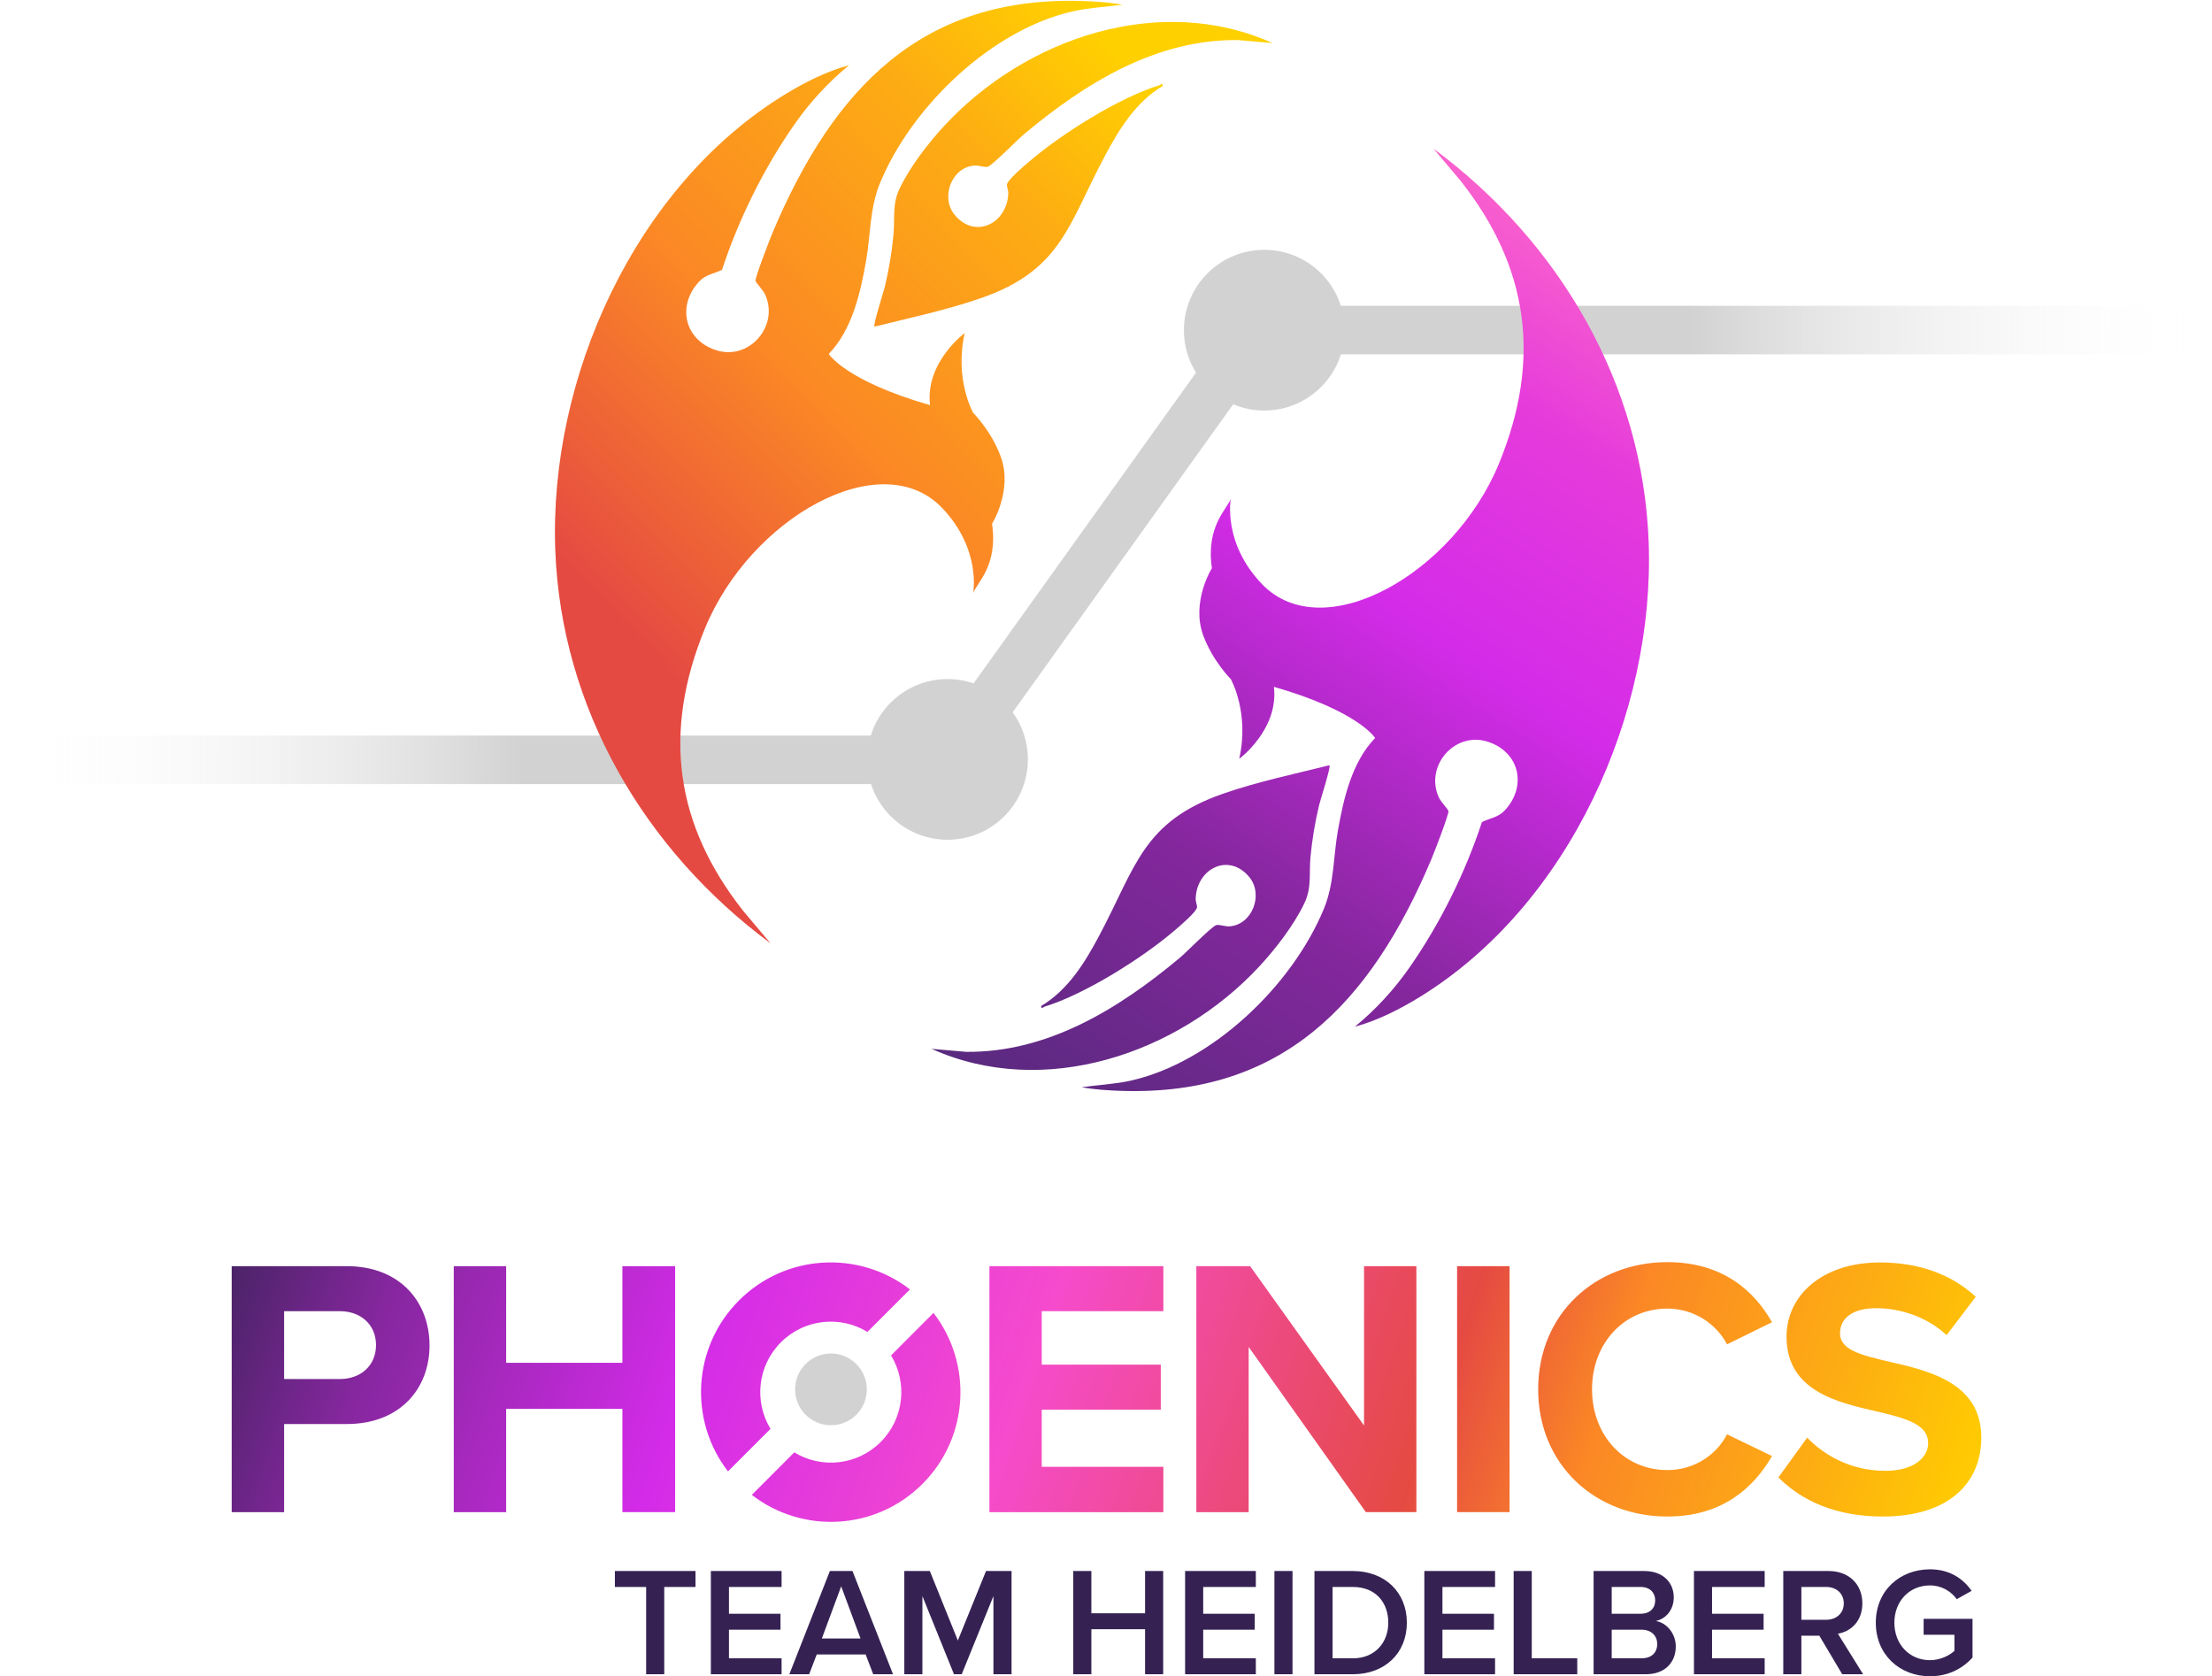 <svg width="2605" height="1974" viewBox="0 0 2605 1974" fill="none" xmlns="http://www.w3.org/2000/svg">
<path d="M978.591 1678.27C1001.92 1678.27 1020.83 1659.36 1020.83 1636.04C1020.83 1612.71 1001.92 1593.8 978.591 1593.8C955.265 1593.8 936.355 1612.71 936.355 1636.04C936.355 1659.36 955.265 1678.27 978.591 1678.27Z" fill="#D2D2D2"/>
<g filter="url(#filter0_d_2719_32)">
<path d="M1099.36 1542.46C1145.59 1602.4 1141.3 1688.83 1086.41 1743.81L1086.44 1743.78C1031.54 1798.77 945.255 1803.06 885.411 1756.76L935.405 1706.68C967.333 1726.19 1009.56 1722.12 1037.17 1694.47C1064.78 1666.82 1068.84 1624.52 1049.37 1592.54L1099.36 1542.46ZM2213.86 1483.08C2259.91 1483.08 2298.13 1496.98 2326.8 1523.47L2292.48 1568.63C2269.03 1546.91 2237.75 1536.93 2209.5 1536.93C2181.26 1536.93 2166.93 1549.08 2166.93 1566.46C2166.93 1586 2191.26 1592.07 2224.7 1599.89C2272.49 1610.74 2333.31 1625.08 2333.31 1689.33C2333.31 1742.3 2295.51 1782.25 2217.32 1782.25C2161.72 1782.25 2121.75 1763.57 2094.38 1736.21L2128.26 1689.33L2128.27 1689.34C2148.69 1710.62 2180.4 1728.42 2220.37 1728.42C2254.25 1728.42 2270.76 1712.35 2270.76 1695.85C2270.76 1674.13 2245.57 1666.76 2212.11 1658.94C2164.76 1648.08 2103.94 1635.06 2103.94 1570.36C2103.94 1522.16 2145.64 1483.08 2213.86 1483.08ZM1963.49 1482.69C2029.52 1482.69 2066.44 1517.42 2086.85 1553.45L2033.85 1579.5C2021.7 1556.06 1995.64 1537.39 1963.49 1537.39C1913.11 1537.39 1874.88 1577.77 1874.88 1632.47C1874.88 1687.16 1913.11 1727.55 1963.49 1727.55C1995.64 1727.55 2021.7 1709.31 2033.85 1685.43L2086.85 1711.04C2066 1747.07 2029.52 1782.24 1963.49 1782.24C1878.79 1782.24 1811.46 1721.46 1811.46 1632.47C1811.46 1543.47 1878.79 1482.69 1963.49 1482.69ZM408.486 1487.44C471.512 1487.44 505.852 1530 505.852 1580.81C505.852 1631.62 471.075 1673.31 408.486 1673.31H334.593V1777.09H272.863V1487.44H408.486ZM596.092 1601.22H732.973V1487.44H795.105V1777.08H732.973V1655.51H596.092V1777.09H534.38V1487.44H596.092V1601.22ZM1370.05 1540.42H1226.82V1603.38H1367.01V1656.36H1226.82V1723.68H1370.05V1777.09H1165.2V1487.44H1370.05V1540.42ZM1606.38 1675.04V1487.44H1668.02V1777.08H1608.56V1777.09L1470.52 1582.56V1777.09H1408.88V1487.44H1472.25L1606.38 1675.04ZM1777.78 1777.08H1715.97V1487.44H1777.78V1777.08ZM870.319 1527.77C925.295 1472.79 1011.71 1468.5 1071.64 1514.79L1021.58 1564.86C989.601 1545.36 947.309 1549.42 919.659 1577.07L919.626 1577.11C891.976 1604.76 887.911 1647.05 907.413 1679.02L857.345 1729.09C811.051 1669.16 815.343 1582.74 870.319 1527.77ZM334.593 1620.33H400.226C424.571 1620.33 442.826 1604.7 442.826 1580.37C442.826 1556.05 424.571 1540.42 400.226 1540.42H334.593V1620.33Z" fill="url(#paint0_linear_2719_32)"/>
</g>
<path d="M2272.86 1847.93C2296.55 1847.93 2312.05 1859.23 2321.89 1873.26L2304.39 1883.1C2298.01 1873.99 2286.53 1866.88 2272.86 1866.88C2248.8 1866.88 2230.94 1885.29 2230.94 1910.8C2230.94 1936.32 2248.8 1954.91 2272.86 1954.91C2285.25 1954.91 2296.19 1949.08 2301.66 1943.97V1925.02H2265.39V1906.25H2322.98V1951.81C2310.95 1965.11 2294 1973.86 2272.86 1973.86C2237.69 1973.86 2209.07 1948.89 2209.07 1910.8C2209.07 1872.71 2237.69 1847.93 2272.86 1847.93ZM819.082 1868.7H782.268V1971.49H760.944V1868.7H724.129V1849.93H819.082V1868.7ZM920.441 1868.7H858.476V1900.23H919.165V1919.01H858.476V1952.72H920.441V1971.49H837.152V1849.93H920.441V1868.7ZM1051.69 1971.49H1028.36L1019.43 1948.17H961.839L952.909 1971.49H929.581L977.331 1849.93H1003.94L1051.69 1971.49ZM1128.03 1931.76L1161.2 1849.93H1191.27V1971.49H1169.94V1879.46L1132.58 1971.49H1123.47L1086.29 1879.46V1971.49H1064.97V1849.93H1095.04L1128.03 1931.76ZM1285.27 1899.69H1348.51V1849.93H1369.84V1971.49H1348.51V1918.46H1285.27V1971.49H1263.95V1849.93H1285.27V1899.69ZM1478.94 1868.7H1416.98V1900.23H1477.67V1919.01H1416.98V1952.72H1478.94V1971.49H1395.65V1849.93H1478.94V1868.7ZM1522.16 1971.49H1500.84V1849.93H1522.16V1971.49ZM1593.2 1849.93C1631.11 1849.93 1656.81 1875.08 1656.81 1910.8C1656.81 1946.52 1631.11 1971.49 1593.2 1971.49H1548V1849.93H1593.2ZM1760.69 1868.7H1698.72V1900.23H1759.41V1919.01H1698.72V1952.72H1760.69V1971.49H1677.4V1849.93H1760.69V1868.7ZM1803.91 1952.72H1857.49V1971.49H1782.58V1849.93H1803.91V1952.72ZM1936.51 1849.93C1958.75 1849.93 1971.14 1863.78 1971.14 1880.91C1971.14 1896.22 1961.3 1906.43 1950 1908.8C1962.94 1910.8 1973.51 1923.74 1973.51 1938.69C1973.51 1957.46 1960.93 1971.49 1938.15 1971.49H1876.73V1849.93H1936.51ZM2078.2 1868.7H2016.24V1900.23H2076.93V1919.01H2016.24V1952.72H2078.2V1971.49H1994.91V1849.93H2078.2V1868.7ZM2153.5 1849.93C2177.56 1849.93 2193.23 1865.61 2193.23 1888.02C2193.23 1909.71 2179.01 1921.37 2164.43 1923.74L2194.14 1971.49H2169.54L2142.56 1926.11H2121.42V1971.49H2100.1V1849.93H2153.5ZM1569.33 1952.72H1593.2C1619.63 1952.72 1634.94 1933.77 1634.94 1910.8C1634.94 1887.29 1620.36 1868.7 1593.2 1868.7H1569.33V1952.72ZM1898.06 1952.72H1933.05C1944.71 1952.72 1951.64 1946.34 1951.64 1935.77C1951.64 1926.66 1945.26 1919.01 1933.05 1919.01H1898.06V1952.72ZM967.854 1929.39H1013.42L990.635 1867.97L967.854 1929.39ZM2121.42 1907.34H2150.58C2162.61 1907.34 2171.36 1899.69 2171.36 1888.02C2171.36 1876.36 2162.61 1868.7 2150.58 1868.7H2121.42V1907.34ZM1898.06 1900.23H1932.14C1943.07 1900.23 1949.27 1893.67 1949.27 1884.56C1949.27 1875.45 1943.07 1868.7 1932.14 1868.7H1898.06V1900.23Z" fill="#352253"/>
<path d="M1115.88 988.846C1168.14 988.846 1210.5 946.484 1210.5 894.228C1210.5 841.972 1168.14 799.61 1115.88 799.61C1063.63 799.61 1021.26 841.972 1021.26 894.228C1021.26 946.484 1063.63 988.846 1115.88 988.846Z" fill="#D2D2D2"/>
<path d="M1448.96 382.281L1100.2 869.426L1146.77 902.772L1495.54 415.627L1448.96 382.281Z" fill="#D2D2D2"/>
<path d="M1027.31 923.313L0 923.313L0 866.175L1027.31 866.175V923.313Z" fill="url(#paint1_linear_2719_32)"/>
<path d="M1577.69 417.239L2605 417.239V360.101L1577.69 360.101V417.239Z" fill="url(#paint2_linear_2719_32)"/>
<path d="M1488.88 483.41C1541.14 483.41 1583.5 441.048 1583.5 388.792C1583.5 336.536 1541.14 294.175 1488.88 294.175C1436.63 294.175 1394.27 336.536 1394.27 388.792C1394.27 441.048 1436.63 483.41 1488.88 483.41Z" fill="#D2D2D2"/>
<path d="M1688.17 175.047C1836.79 284.971 1934.61 452.314 1941.58 637.833C1949.21 840.408 1848.17 1065.75 1671.87 1174.08C1648.78 1188.25 1621.64 1202.12 1595.62 1208.92C1620.19 1188.86 1641.91 1165.12 1660.09 1139.03C1696.01 1087.57 1725.71 1027.41 1745.22 968.037C1754.55 963.34 1764.05 962.725 1771.78 954.595C1798.67 926.265 1789.74 885.613 1752.34 873.472C1713.1 860.68 1677.54 902.163 1694.53 939.129C1696.84 944.152 1704.71 952.101 1705.76 954.992C1706.81 957.919 1688.42 1005.44 1685.42 1012.41C1613.47 1182.43 1509.58 1290.22 1321.57 1284.58C1305.67 1284.11 1289.41 1283.07 1273.77 1280.25C1292.92 1277.54 1312.36 1276.74 1331.29 1272.55C1426.47 1251.48 1521.51 1161.36 1559.16 1069.98C1571.38 1040.24 1570.04 1009.38 1575.57 978.228C1582.25 940.394 1592.05 897.357 1619.44 869.027C1619.39 868.951 1600.14 837.472 1500.24 808.752C1506.2 858.97 1459.37 893.664 1459.39 893.49C1471.75 839.143 1449.49 799.683 1449.49 799.683C1449.49 799.683 1427.92 778.29 1416.86 747.756C1402.61 708.35 1427.17 669.087 1427.23 668.982C1419.86 619.404 1445.66 598.879 1449.49 587.279C1449.48 587.355 1439.55 639.277 1486.24 687.844C1558.11 762.608 1712.12 675.92 1765.53 545.29C1815.54 422.972 1800.37 314.674 1720.22 213.062L1688.17 175.047ZM1565.63 901.078C1567.76 902.275 1554.82 942.417 1553.49 948.018C1548.64 968.254 1545.14 989.104 1543.26 1009.77C1541.53 1029.36 1544.92 1045.15 1536.11 1063.61C1523.89 1089.27 1502.25 1117.35 1482.91 1138.16C1386.65 1241.79 1228.8 1294.33 1097.04 1235.03L1137.86 1238.58C1233.44 1239.52 1316.98 1188.39 1389.22 1128.01C1397.82 1120.82 1425.57 1092.27 1432 1089.49C1435.18 1088.11 1442.48 1091.15 1447.72 1090.82C1474.6 1089.16 1488.41 1053.57 1471.21 1032.72C1447.1 1003.56 1409.38 1022.75 1408.11 1057.91C1407.97 1061.88 1409.92 1066.11 1409.74 1068.17C1409.23 1073.81 1388.57 1091.19 1382.96 1095.92C1345.24 1128.23 1277.34 1170.97 1229.93 1185.43C1228.59 1185.82 1226.61 1189.04 1226.1 1184.63C1258.08 1165.44 1277.63 1133.54 1294.76 1101.3C1337.72 1020.51 1345.78 967.639 1440.06 934.72C1480.86 920.483 1523.82 911.594 1565.63 901.078ZM1096.74 1234.9C1096.84 1234.94 1096.94 1234.99 1097.04 1235.03L1096.7 1235.01L1096.66 1234.9H1096.74Z" fill="url(#paint3_linear_2719_32)"/>
<path d="M910.096 273.37C981.969 103.317 1085.82 -4.475 1273.87 1.162C1289.77 1.632 1306.03 2.679 1321.68 5.498C1302.53 8.208 1283.08 9.003 1264.15 13.195C1168.97 34.262 1073.93 124.383 1036.28 215.769C1024.07 245.509 1025.4 276.405 1019.88 307.553C1013.19 345.387 1003.4 388.425 976.007 416.755C976.071 416.859 995.355 448.338 1095.28 477.051C1089.27 426.8 1136.15 392.079 1136.12 392.255C1123.76 446.602 1146.02 486.062 1146.02 486.062C1146.08 486.117 1167.61 507.494 1178.65 537.989C1192.9 577.379 1168.37 616.624 1168.28 616.763C1175.65 666.341 1149.85 686.866 1146.02 698.466C1146.04 698.364 1155.95 646.456 1109.27 597.901C1037.4 523.137 883.392 609.826 829.984 740.455C779.972 862.773 795.149 971.071 875.297 1072.68L907.35 1110.73C758.725 1000.81 660.907 833.468 653.933 647.949C646.308 445.374 747.342 220.034 923.647 111.664C946.737 97.499 973.874 83.622 999.892 76.829C975.32 96.884 953.603 120.625 935.427 146.715C899.508 198.171 869.805 258.337 850.292 317.708C840.969 322.405 831.466 323.02 823.733 331.15C796.848 359.48 805.773 400.133 843.173 412.31C882.416 425.102 917.973 383.619 900.989 346.652C898.677 341.629 890.799 333.68 889.751 330.789C888.703 327.862 907.096 280.345 910.096 273.37ZM1095.25 477.064L1095.29 477.137C1095.29 477.112 1095.28 477.088 1095.28 477.064H1095.25ZM1112.6 147.546C1208.88 43.892 1366.79 -8.648 1498.57 50.718L1457.66 47.162C1362.08 46.222 1278.53 97.354 1206.3 157.736C1197.7 164.927 1169.95 193.472 1163.51 196.256C1160.33 197.629 1153.03 194.594 1147.79 194.919C1120.91 196.581 1107.11 232.175 1124.31 253.025C1148.41 282.186 1186.13 262.998 1187.4 227.839C1187.54 223.864 1185.59 219.636 1185.77 217.576C1186.28 211.939 1206.95 194.558 1212.55 189.824C1250.27 157.519 1318.17 114.77 1365.58 100.316C1366.92 99.919 1368.91 96.704 1369.41 101.112C1337.43 120.3 1317.88 152.207 1300.76 184.44C1257.79 265.239 1249.73 318.105 1155.46 350.988C1114.66 365.225 1071.69 374.114 1029.88 384.63C1027.75 383.437 1040.69 343.292 1042.03 337.69C1046.87 317.454 1050.37 296.64 1052.25 275.934C1053.99 256.349 1050.59 240.558 1059.41 222.093C1071.62 196.437 1093.27 168.36 1112.6 147.546ZM1498.81 50.739L1498.85 50.811H1498.78C1498.71 50.78 1498.64 50.749 1498.57 50.718L1498.81 50.739Z" fill="url(#paint4_linear_2719_32)"/>
<defs>
<filter id="filter0_d_2719_32" x="269.341" y="1482.69" width="2067.49" height="312.885" filterUnits="userSpaceOnUse" color-interpolation-filters="sRGB">
<feFlood flood-opacity="0" result="BackgroundImageFix"/>
<feColorMatrix in="SourceAlpha" type="matrix" values="0 0 0 0 0 0 0 0 0 0 0 0 0 0 0 0 0 0 127 0" result="hardAlpha"/>
<feOffset dy="3.522"/>
<feGaussianBlur stdDeviation="1.761"/>
<feComposite in2="hardAlpha" operator="out"/>
<feColorMatrix type="matrix" values="0 0 0 0 0 0 0 0 0 0 0 0 0 0 0 0 0 0 0.25 0"/>
<feBlend mode="normal" in2="BackgroundImageFix" result="effect1_dropShadow_2719_32"/>
<feBlend mode="normal" in="SourceGraphic" in2="effect1_dropShadow_2719_32" result="shape"/>
</filter>
<linearGradient id="paint0_linear_2719_32" x1="256.023" y1="1329.18" x2="2242.77" y2="2019.82" gradientUnits="userSpaceOnUse">
<stop stop-color="#352253"/>
<stop offset="0.119" stop-color="#85279E"/>
<stop offset="0.294" stop-color="#D42BE9"/>
<stop offset="0.474" stop-color="#F64BCC"/>
<stop offset="0.695" stop-color="#E54A42"/>
<stop offset="0.785" stop-color="#FB8825"/>
<stop offset="0.9" stop-color="#FDAC13"/>
<stop offset="1" stop-color="#FFCE00"/>
</linearGradient>
<linearGradient id="paint1_linear_2719_32" x1="613.491" y1="894.366" x2="5.46975e-05" y2="894.86" gradientUnits="userSpaceOnUse">
<stop stop-color="#D2D2D2"/>
<stop offset="1" stop-color="white" stop-opacity="0"/>
</linearGradient>
<linearGradient id="paint2_linear_2719_32" x1="1991.51" y1="388.292" x2="2605" y2="388.786" gradientUnits="userSpaceOnUse">
<stop stop-color="#D2D2D2"/>
<stop offset="1" stop-color="white" stop-opacity="0"/>
</linearGradient>
<linearGradient id="paint3_linear_2719_32" x1="1846.24" y1="213.605" x2="1031.29" y2="1465.75" gradientUnits="userSpaceOnUse">
<stop stop-color="#FF6BC9"/>
<stop offset="0.168" stop-color="#E53BDB"/>
<stop offset="0.356" stop-color="#D42BE9"/>
<stop offset="0.601" stop-color="#85279E"/>
<stop offset="0.956" stop-color="#462B71"/>
</linearGradient>
<linearGradient id="paint4_linear_2719_32" x1="518.365" y1="836.593" x2="1370.74" y2="0.95" gradientUnits="userSpaceOnUse">
<stop offset="0.188" stop-color="#E54A42"/>
<stop offset="0.481" stop-color="#FB8825"/>
<stop offset="0.76" stop-color="#FDAC13"/>
<stop offset="0.933" stop-color="#FFD000"/>
</linearGradient>
</defs>
</svg>

